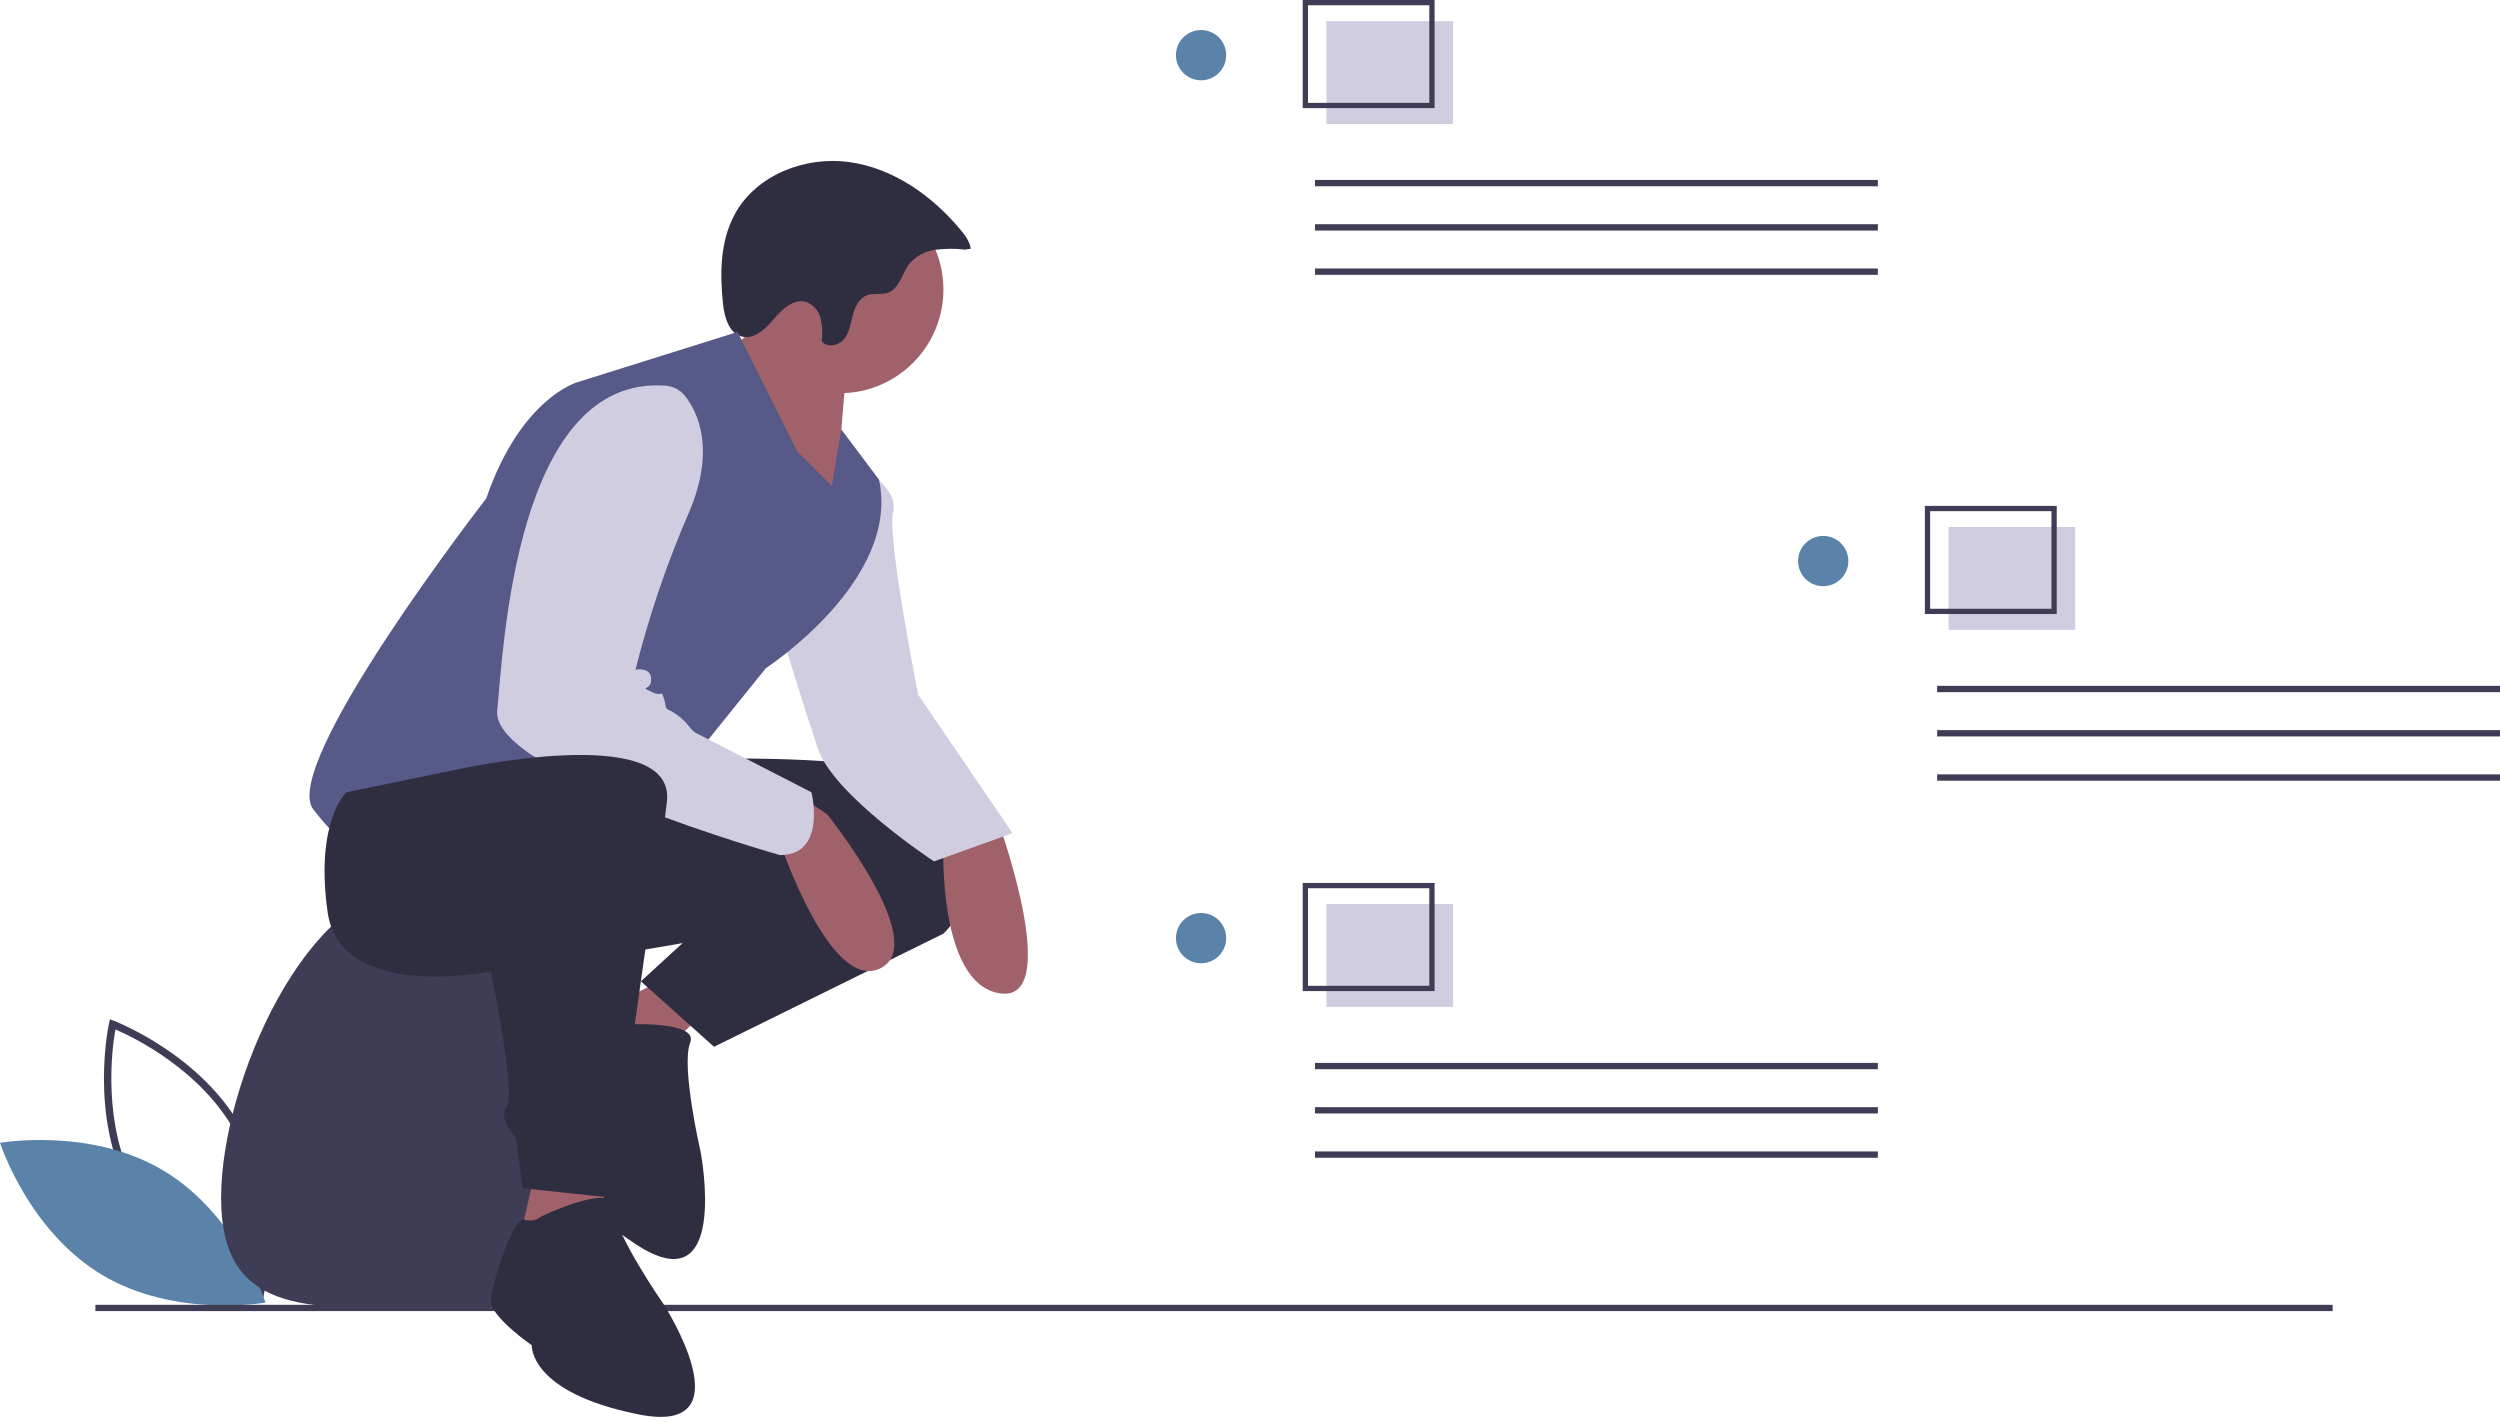 <svg width="450" height="256" viewBox="0 0 450 256" fill="none" xmlns="http://www.w3.org/2000/svg">
<g clip-path="url(#clip0)">
<path d="M47.223 234.352L46.507 234.084C46.349 234.024 30.674 228.019 23.331 214.401C15.988 200.784 19.584 184.387 19.621 184.224L19.79 183.477L20.507 183.746C20.664 183.805 36.339 189.811 43.682 203.428C51.025 217.046 47.429 233.442 47.392 233.606L47.223 234.352ZM24.507 213.768C30.715 225.281 43.102 231.183 46.24 232.53C46.837 229.167 48.709 215.564 42.506 204.062C36.304 192.561 23.913 186.65 20.773 185.299C20.176 188.665 18.305 202.266 24.507 213.768Z" fill="#3F3D56"/>
<path d="M29.509 210.756C42.705 218.695 47.787 234.465 47.787 234.465C47.787 234.465 31.474 237.362 18.278 229.423C5.082 221.484 0 205.715 0 205.715C0 205.715 16.313 202.817 29.509 210.756Z" fill="#5B83AA"/>
<path d="M109.365 215.636C109.365 236.565 93.791 235.432 74.581 235.432C55.37 235.432 39.797 236.565 39.797 215.636C39.797 194.707 55.37 159.643 74.581 159.643C93.791 159.643 109.365 194.707 109.365 215.636Z" fill="#3F3D56"/>
<path d="M419.874 234.866H17.174V235.997H419.874V234.866Z" fill="#3F3D56"/>
<path d="M191.162 42.815C191.143 42.756 191.124 42.696 191.105 42.637C191.113 42.663 191.123 42.688 191.131 42.714L191.162 42.815Z" fill="#2F2E41"/>
<path d="M126.828 182.2L114.951 193.511L105.336 183.331L120.041 175.978L126.828 182.2Z" fill="#A0616A"/>
<path d="M111.521 184.434C111.521 184.434 125.91 183.494 124.228 187.695C122.546 191.895 126.111 207.335 126.111 207.335C126.111 207.335 131.458 235.065 114.552 224.031C97.647 212.997 101.326 205.331 101.326 205.331C101.326 205.331 96.392 197.872 97.443 195.247C98.495 192.622 106.849 182.54 108.45 183.802C108.862 184.166 109.362 184.416 109.901 184.527C110.44 184.638 110.998 184.606 111.521 184.434Z" fill="#2F2E41"/>
<path d="M106.467 137.518C106.467 137.518 169.813 132.427 174.903 145.436C179.993 158.445 169.813 168.06 169.813 168.06L128.525 188.421L115.356 176.641L122.869 169.756C122.869 169.756 80.45 177.675 79.318 171.453C78.187 165.232 83.843 132.427 106.467 137.518Z" fill="#2F2E41"/>
<path d="M179.993 148.83C179.993 148.83 191.305 180.503 179.993 178.806C168.682 177.109 169.813 151.658 169.813 151.658L179.993 148.83Z" fill="#A0616A"/>
<path d="M154.825 84.069C154.825 84.069 161.895 87.746 160.763 92.27C159.632 96.795 165.288 125.075 165.288 125.075L182.256 149.961L168.116 155.051C168.116 155.051 150.017 143.174 147.189 134.69C144.361 126.206 140.402 113.197 140.402 113.197L154.825 84.069Z" fill="#D0CDE1"/>
<path d="M151.148 70.778C161.456 70.778 169.813 62.421 169.813 52.113C169.813 41.805 161.456 33.449 151.148 33.449C140.84 33.449 132.484 41.805 132.484 52.113C132.484 62.421 140.84 70.778 151.148 70.778Z" fill="#A0616A"/>
<path d="M152.562 65.405C152.562 65.405 150.3 84.069 151.431 91.422C152.562 98.775 128.807 64.839 128.807 64.839C128.807 64.839 138.988 57.486 138.988 54.659C138.988 51.831 152.562 65.405 152.562 65.405Z" fill="#A0616A"/>
<path d="M173.732 44.934C171.919 44.718 170.086 44.73 168.275 44.971C166.449 45.223 164.783 46.154 163.612 47.578C162.321 49.306 161.892 51.931 159.869 52.681C158.664 53.127 157.268 52.702 156.062 53.147C154.614 53.68 153.879 55.281 153.494 56.775C153.108 58.27 152.885 59.888 151.899 61.075C150.913 62.262 148.791 62.661 147.918 61.389C148.079 60.023 148.009 58.641 147.71 57.299C147.554 56.629 147.233 56.009 146.777 55.494C146.32 54.979 145.743 54.586 145.097 54.35C142.874 53.706 140.805 55.637 139.309 57.402C137.812 59.167 135.808 61.135 133.561 60.583C131.202 60.003 130.398 57.102 130.138 54.688C129.547 49.188 129.634 43.347 132.294 38.497C136.144 31.477 144.932 28.07 152.863 29.171C160.793 30.271 167.793 35.222 172.909 41.38C173.74 42.382 174.559 43.481 174.737 44.771" fill="#2F2E41"/>
<path d="M149.734 87.463L143.513 81.242L132.767 59.749L103.921 68.799C103.921 68.799 93.741 71.626 87.519 89.725C87.519 89.725 50.19 137.801 56.412 145.719C62.633 153.637 63.764 153.071 73.945 146.85C80.332 143.004 87.171 139.964 94.306 137.801L121.455 140.628L137.857 120.267C137.857 120.267 162.177 104.431 158.218 86.332L151.431 77.282L149.734 87.463Z" fill="#575A89"/>
<path d="M145.492 144.305L148.886 146.567C148.886 146.567 167.55 169.756 158.501 174.281C149.452 178.806 140.402 151.657 140.402 151.657L145.492 144.305Z" fill="#A0616A"/>
<path d="M119.844 69.426C120.519 69.477 121.175 69.667 121.771 69.986C122.367 70.305 122.891 70.744 123.307 71.277C125.551 74.132 128.896 80.847 124 92.27C120.028 101.418 116.812 110.877 114.385 120.55C114.385 120.55 117.213 119.984 117.213 122.247C117.213 124.509 114.95 123.378 117.213 124.509C119.475 125.64 118.91 123.943 119.475 125.64C120.066 127.412 119.423 127.334 120.767 127.981C122.118 128.727 123.296 129.751 124.223 130.986C124.477 131.324 124.784 131.62 125.131 131.862L146.058 142.608C146.058 142.608 148.886 153.92 140.402 153.92C140.402 153.92 88.368 139.214 89.499 127.902C90.605 116.843 92.792 67.401 119.844 69.426Z" fill="#D0CDE1"/>
<path d="M108.729 212.176V226.881L92.893 225.75L96.286 211.044L108.729 212.176Z" fill="#A0616A"/>
<path d="M97.417 218.962C97.417 218.962 110.426 212.741 110.426 217.266C110.426 221.79 119.475 234.799 119.475 234.799C119.475 234.799 134.746 258.554 114.951 254.595C95.155 250.636 95.721 242.152 95.721 242.152C95.721 242.152 88.368 237.061 88.368 234.233C88.368 231.405 92.376 218.94 94.331 219.517C94.849 219.702 95.406 219.748 95.948 219.651C96.489 219.553 96.996 219.316 97.417 218.962Z" fill="#2F2E41"/>
<path d="M81.581 138.649C81.581 138.649 121.738 129.599 120.041 144.305C118.344 159.01 116.647 167.494 116.647 167.494L109.86 215.569L94.024 213.872L92.892 204.823C92.892 204.823 89.499 201.429 91.196 199.167C92.892 196.904 88.368 174.846 88.368 174.846C88.368 174.846 61.219 180.502 58.957 164.1C56.695 147.698 62.351 142.608 62.351 142.608L81.581 138.649Z" fill="#2F2E41"/>
<path d="M338.013 191.322H236.701V192.46H338.013V191.322Z" fill="#3F3D56"/>
<path d="M338.013 199.29H236.701V200.428H338.013V199.29Z" fill="#3F3D56"/>
<path d="M338.013 207.259H236.701V208.397H338.013V207.259Z" fill="#3F3D56"/>
<path d="M261.549 162.729H238.761V181.244H261.549V162.729Z" fill="#D0CDE1"/>
<path d="M258.226 178.396H234.488V158.931H258.226V178.396ZM235.438 177.446H257.276V159.881H235.438V177.446Z" fill="#3F3D56"/>
<path d="M216.192 173.386C218.691 173.386 220.717 171.361 220.717 168.862C220.717 166.363 218.691 164.337 216.192 164.337C213.693 164.337 211.667 166.363 211.667 168.862C211.667 171.361 213.693 173.386 216.192 173.386Z" fill="#5B83AA"/>
<path d="M338.013 32.391H236.701V33.529H338.013V32.391Z" fill="#3F3D56"/>
<path d="M338.013 40.359H236.701V41.498H338.013V40.359Z" fill="#3F3D56"/>
<path d="M338.013 48.328H236.701V49.466H338.013V48.328Z" fill="#3F3D56"/>
<path d="M261.549 3.798H238.761V22.313H261.549V3.798Z" fill="#D0CDE1"/>
<path d="M258.226 19.465H234.488V0H258.226V19.465ZM235.438 18.515H257.276V0.949H235.438V18.515Z" fill="#3F3D56"/>
<path d="M216.192 14.455C218.691 14.455 220.717 12.429 220.717 9.93C220.717 7.432 218.691 5.406 216.192 5.406C213.693 5.406 211.667 7.432 211.667 9.93C211.667 12.429 213.693 14.455 216.192 14.455Z" fill="#5B83AA"/>
<path d="M450 123.451H348.688V124.59H450V123.451Z" fill="#3F3D56"/>
<path d="M450 131.419H348.688V132.558H450V131.419Z" fill="#3F3D56"/>
<path d="M450 139.388H348.688V140.526H450V139.388Z" fill="#3F3D56"/>
<path d="M373.536 94.858H350.748V113.373H373.536V94.858Z" fill="#D0CDE1"/>
<path d="M370.213 110.525H346.475V91.06H370.213V110.525ZM347.425 109.575H369.263V92.01H347.425V109.575Z" fill="#3F3D56"/>
<path d="M328.179 105.515C330.678 105.515 332.703 103.489 332.703 100.991C332.703 98.492 330.678 96.466 328.179 96.466C325.68 96.466 323.654 98.492 323.654 100.991C323.654 103.489 325.68 105.515 328.179 105.515Z" fill="#5B83AA"/>
</g>
<defs>
<clipPath id="clip0">
<rect width="450" height="255.04" fill="white"/>
</clipPath>
</defs>
</svg>
